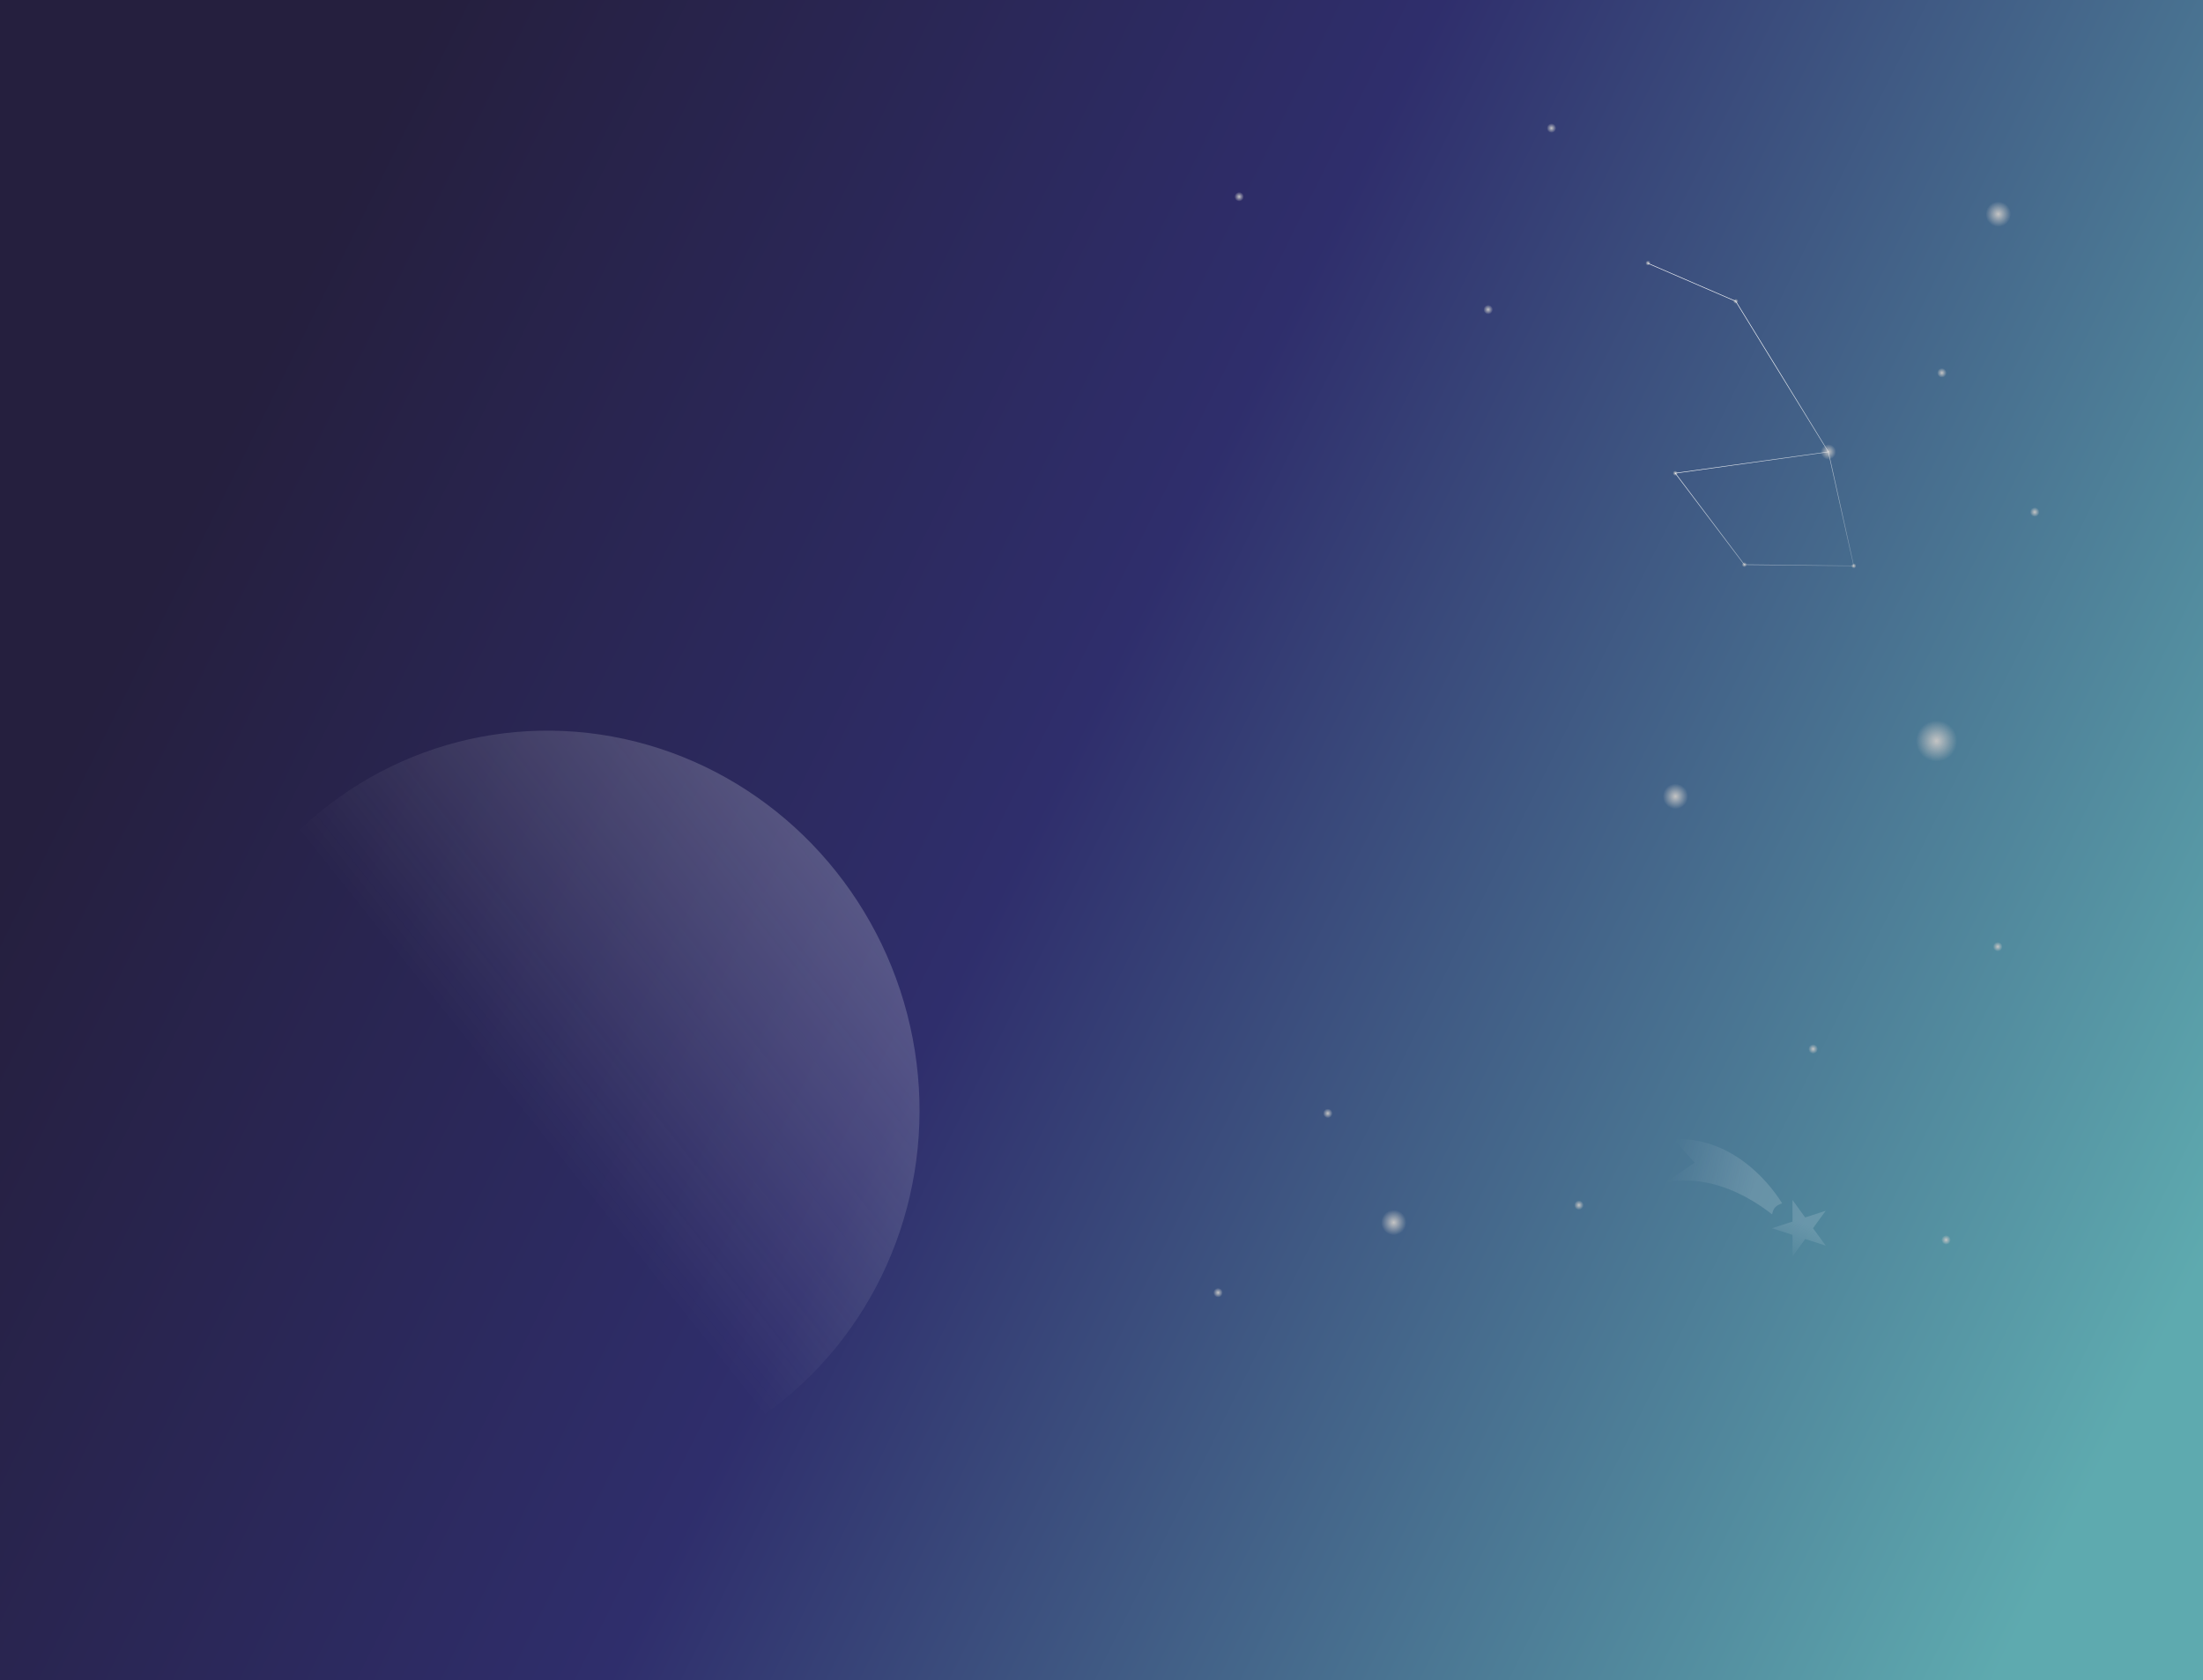 <svg xmlns="http://www.w3.org/2000/svg" width="1312" height="1001" fill="none"><rect width="100%" height="100%" fill="#808080" stroke="none"/><g clip-path="url(#a)"><path fill="#fff" d="M0 0h1312v1001H0z"/><path fill="url(#b)" d="M0 .004h1312v841.992H0z"/><path fill="url(#c)" d="M0 0h1312v1001H0z"/><ellipse cx="328.894" cy="658.591" fill="url(#d)" fill-opacity=".5" rx="218.298" ry="223.764" transform="rotate(163.599 328.894 658.591)"/><path fill="url(#e)" fill-opacity=".3" d="m1087.31 742.046-7.56-10.386 7.55-10.394-12.22 3.975-7.55-10.386.01 12.843-12.22 3.975 12.22 3.962.01 12.843 7.54-10.394 12.22 3.962z" opacity=".5"/><path fill="url(#f)" fill-opacity=".3" d="M996.649 678.58c33.281-1.41 55.481 23.459 64.711 38.247-4.21 1.403-5.38 3.337-5.95 6.605-36.1-28.151-63.962-18.667-63.962-18.667l17.792-12.161-12.591-14.024z" opacity=".5"/><circle cx="1088.89" cy="269.193" r="4.575" fill="url(#g)" transform="rotate(-23.013 1088.89 269.193)"/><circle cx="1.525" cy="1.525" r="1.525" fill="url(#h)" transform="scale(-1 1) rotate(23.013 -953.188 -2452.302)"/><circle cx="1.525" cy="1.525" r="1.525" fill="url(#i)" transform="scale(-1 1) rotate(23.013 -1186.703 -2312.59)"/><circle cx="1.525" cy="1.525" r="1.525" fill="url(#j)" transform="scale(-1 1) rotate(23.013 -871.124 -2335.283)"/><circle cx="1.525" cy="1.525" r="1.525" fill="url(#k)" transform="scale(-1 1) rotate(23.013 -1341.098 -2386.382)"/><circle cx="1.525" cy="1.525" r="1.525" fill="url(#l)" transform="scale(-1 1) rotate(23.013 -1375.463 -2546.063)"/><path stroke="url(#m)" stroke-width=".314" d="m981.265 156.792 52.475 22.683 55.15 89.718m0 0 15.11 67.903-65.16-.726-41.132-54.486 91.182-12.691z"/><circle cx="1211.78" cy="305.069" r="2.828" fill="url(#n)"/><circle cx="1079.82" cy="624.9" r="2.828" fill="url(#o)"/><circle cx="1189.79" cy="563.95" r="2.828" fill="url(#p)"/><circle cx="1159" cy="738.632" r="2.828" fill="url(#q)"/><circle cx="940.33" cy="717.896" r="2.828" fill="url(#r)"/><circle cx="790.782" cy="663.229" r="2.828" fill="url(#s)"/><circle cx="725.433" cy="770.05" r="2.828" fill="url(#t)"/><circle cx="1156.48" cy="222.126" r="2.828" fill="url(#u)"/><circle cx="886.291" cy="184.425" r="2.828" fill="url(#v)"/><circle cx="923.992" cy="76.349" r="2.828" fill="url(#w)"/><circle cx="738" cy="117.192" r="2.828" fill="url(#x)"/><circle cx="1190.1" cy="127.559" r="7.54" fill="url(#y)"/><circle cx="997.824" cy="474.41" r="7.54" fill="url(#z)"/><circle cx="830.054" cy="728.264" r="7.54" fill="url(#A)"/><circle cx="1153.34" cy="441.421" r="12.253" fill="url(#B)"/></g><defs><radialGradient id="g" cx="0" cy="0" r="1" gradientTransform="rotate(90 409.849 679.042) scale(4.575)" gradientUnits="userSpaceOnUse"><stop stop-color="#C4C4C4"/><stop offset="1" stop-color="#C4C4C4" stop-opacity="0"/></radialGradient><radialGradient id="h" cx="0" cy="0" r="1" gradientTransform="rotate(90 0 1.525) scale(1.525)" gradientUnits="userSpaceOnUse"><stop stop-color="#C4C4C4"/><stop offset="1" stop-color="#C4C4C4" stop-opacity="0"/></radialGradient><radialGradient id="i" cx="0" cy="0" r="1" gradientTransform="rotate(90 0 1.525) scale(1.525)" gradientUnits="userSpaceOnUse"><stop stop-color="#C4C4C4"/><stop offset="1" stop-color="#C4C4C4" stop-opacity="0"/></radialGradient><radialGradient id="j" cx="0" cy="0" r="1" gradientTransform="rotate(90 0 1.525) scale(1.525)" gradientUnits="userSpaceOnUse"><stop stop-color="#C4C4C4"/><stop offset="1" stop-color="#C4C4C4" stop-opacity="0"/></radialGradient><radialGradient id="k" cx="0" cy="0" r="1" gradientTransform="rotate(90 0 1.525) scale(1.525)" gradientUnits="userSpaceOnUse"><stop stop-color="#C4C4C4"/><stop offset="1" stop-color="#C4C4C4" stop-opacity="0"/></radialGradient><radialGradient id="l" cx="0" cy="0" r="1" gradientTransform="rotate(90 0 1.525) scale(1.525)" gradientUnits="userSpaceOnUse"><stop stop-color="#C4C4C4"/><stop offset="1" stop-color="#C4C4C4" stop-opacity="0"/></radialGradient><radialGradient id="n" cx="0" cy="0" r="1" gradientTransform="rotate(90 453.355 758.425) scale(2.828)" gradientUnits="userSpaceOnUse"><stop stop-color="#C4C4C4"/><stop offset="1" stop-color="#C4C4C4" stop-opacity="0"/></radialGradient><radialGradient id="o" cx="0" cy="0" r="1" gradientTransform="rotate(90 227.46 852.36) scale(2.828)" gradientUnits="userSpaceOnUse"><stop stop-color="#C4C4C4"/><stop offset="1" stop-color="#C4C4C4" stop-opacity="0"/></radialGradient><radialGradient id="p" cx="0" cy="0" r="1" gradientTransform="rotate(90 312.92 876.87) scale(2.828)" gradientUnits="userSpaceOnUse"><stop stop-color="#C4C4C4"/><stop offset="1" stop-color="#C4C4C4" stop-opacity="0"/></radialGradient><radialGradient id="q" cx="0" cy="0" r="1" gradientTransform="rotate(90 210.184 948.816) scale(2.828)" gradientUnits="userSpaceOnUse"><stop stop-color="#C4C4C4"/><stop offset="1" stop-color="#C4C4C4" stop-opacity="0"/></radialGradient><radialGradient id="r" cx="0" cy="0" r="1" gradientTransform="rotate(90 111.217 829.113) scale(2.828)" gradientUnits="userSpaceOnUse"><stop stop-color="#C4C4C4"/><stop offset="1" stop-color="#C4C4C4" stop-opacity="0"/></radialGradient><radialGradient id="s" cx="0" cy="0" r="1" gradientTransform="rotate(90 63.776 727.006) scale(2.828)" gradientUnits="userSpaceOnUse"><stop stop-color="#C4C4C4"/><stop offset="1" stop-color="#C4C4C4" stop-opacity="0"/></radialGradient><radialGradient id="t" cx="0" cy="0" r="1" gradientTransform="rotate(90 -22.309 747.741) scale(2.828)" gradientUnits="userSpaceOnUse"><stop stop-color="#C4C4C4"/><stop offset="1" stop-color="#C4C4C4" stop-opacity="0"/></radialGradient><radialGradient id="u" cx="0" cy="0" r="1" gradientTransform="rotate(90 467.177 689.303) scale(2.828)" gradientUnits="userSpaceOnUse"><stop stop-color="#C4C4C4"/><stop offset="1" stop-color="#C4C4C4" stop-opacity="0"/></radialGradient><radialGradient id="v" cx="0" cy="0" r="1" gradientTransform="rotate(90 350.933 535.358) scale(2.828)" gradientUnits="userSpaceOnUse"><stop stop-color="#C4C4C4"/><stop offset="1" stop-color="#C4C4C4" stop-opacity="0"/></radialGradient><radialGradient id="w" cx="0" cy="0" r="1" gradientTransform="rotate(90 423.822 500.17) scale(2.828)" gradientUnits="userSpaceOnUse"><stop stop-color="#C4C4C4"/><stop offset="1" stop-color="#C4C4C4" stop-opacity="0"/></radialGradient><radialGradient id="x" cx="0" cy="0" r="1" gradientTransform="matrix(0 2.828 -2.828 0 738 117.192)" gradientUnits="userSpaceOnUse"><stop stop-color="#C4C4C4"/><stop offset="1" stop-color="#C4C4C4" stop-opacity="0"/></radialGradient><radialGradient id="y" cx="0" cy="0" r="1" gradientTransform="rotate(90 531.27 658.83) scale(7.54)" gradientUnits="userSpaceOnUse"><stop stop-color="#C4C4C4"/><stop offset="1" stop-color="#C4C4C4" stop-opacity="0"/></radialGradient><radialGradient id="z" cx="0" cy="0" r="1" gradientTransform="rotate(90 261.707 736.117) scale(7.54)" gradientUnits="userSpaceOnUse"><stop stop-color="#C4C4C4"/><stop offset="1" stop-color="#C4C4C4" stop-opacity="0"/></radialGradient><radialGradient id="A" cx="0" cy="0" r="1" gradientTransform="rotate(90 50.895 779.159) scale(7.54)" gradientUnits="userSpaceOnUse"><stop stop-color="#C4C4C4"/><stop offset="1" stop-color="#C4C4C4" stop-opacity="0"/></radialGradient><radialGradient id="B" cx="0" cy="0" r="1" gradientTransform="rotate(90 355.96 797.38) scale(12.253)" gradientUnits="userSpaceOnUse"><stop stop-color="#C4C4C4"/><stop offset="1" stop-color="#C4C4C4" stop-opacity="0"/></radialGradient><linearGradient id="b" x1="1252.62" x2="195.611" y1="733.118" y2="109.542" gradientUnits="userSpaceOnUse"><stop stop-color="#574284"/><stop offset=".552" stop-color="#372857"/><stop offset="1" stop-color="#251E34"/></linearGradient><linearGradient id="c" x1="1252.62" x2="109.28" y1="871.56" y2="304.199" gradientUnits="userSpaceOnUse"><stop stop-color="#5EAAAF"/><stop offset=".58" stop-color="#2F2E6C"/><stop offset="1" stop-color="#251F3E"/></linearGradient><linearGradient id="d" x1="1052.05" x2="-423.53" y1="386.721" y2="986.511" gradientUnits="userSpaceOnUse"><stop offset=".474" stop-color="#F7F7F9" stop-opacity="0"/><stop offset=".816" stop-color="#E0E6F3"/></linearGradient><linearGradient id="e" x1="1075.84" x2="1065.61" y1="729.925" y2="752.496" gradientUnits="userSpaceOnUse"><stop stop-color="#F5F6FD"/><stop offset="1" stop-color="#F5F6FD" stop-opacity="0"/></linearGradient><linearGradient id="f" x1="978.74" x2="1093.74" y1="682.829" y2="706.893" gradientUnits="userSpaceOnUse"><stop offset=".153" stop-color="#FCFCFF" stop-opacity="0"/><stop offset=".586" stop-color="#FCFCFF"/></linearGradient><linearGradient id="m" x1="1019.43" x2="1123.75" y1="251.117" y2="369.657" gradientUnits="userSpaceOnUse"><stop stop-color="#fff"/><stop offset="1" stop-color="#fff" stop-opacity="0"/></linearGradient><clipPath id="a"><path fill="#fff" d="M0 0h1312v1001H0z"/></clipPath></defs></svg>